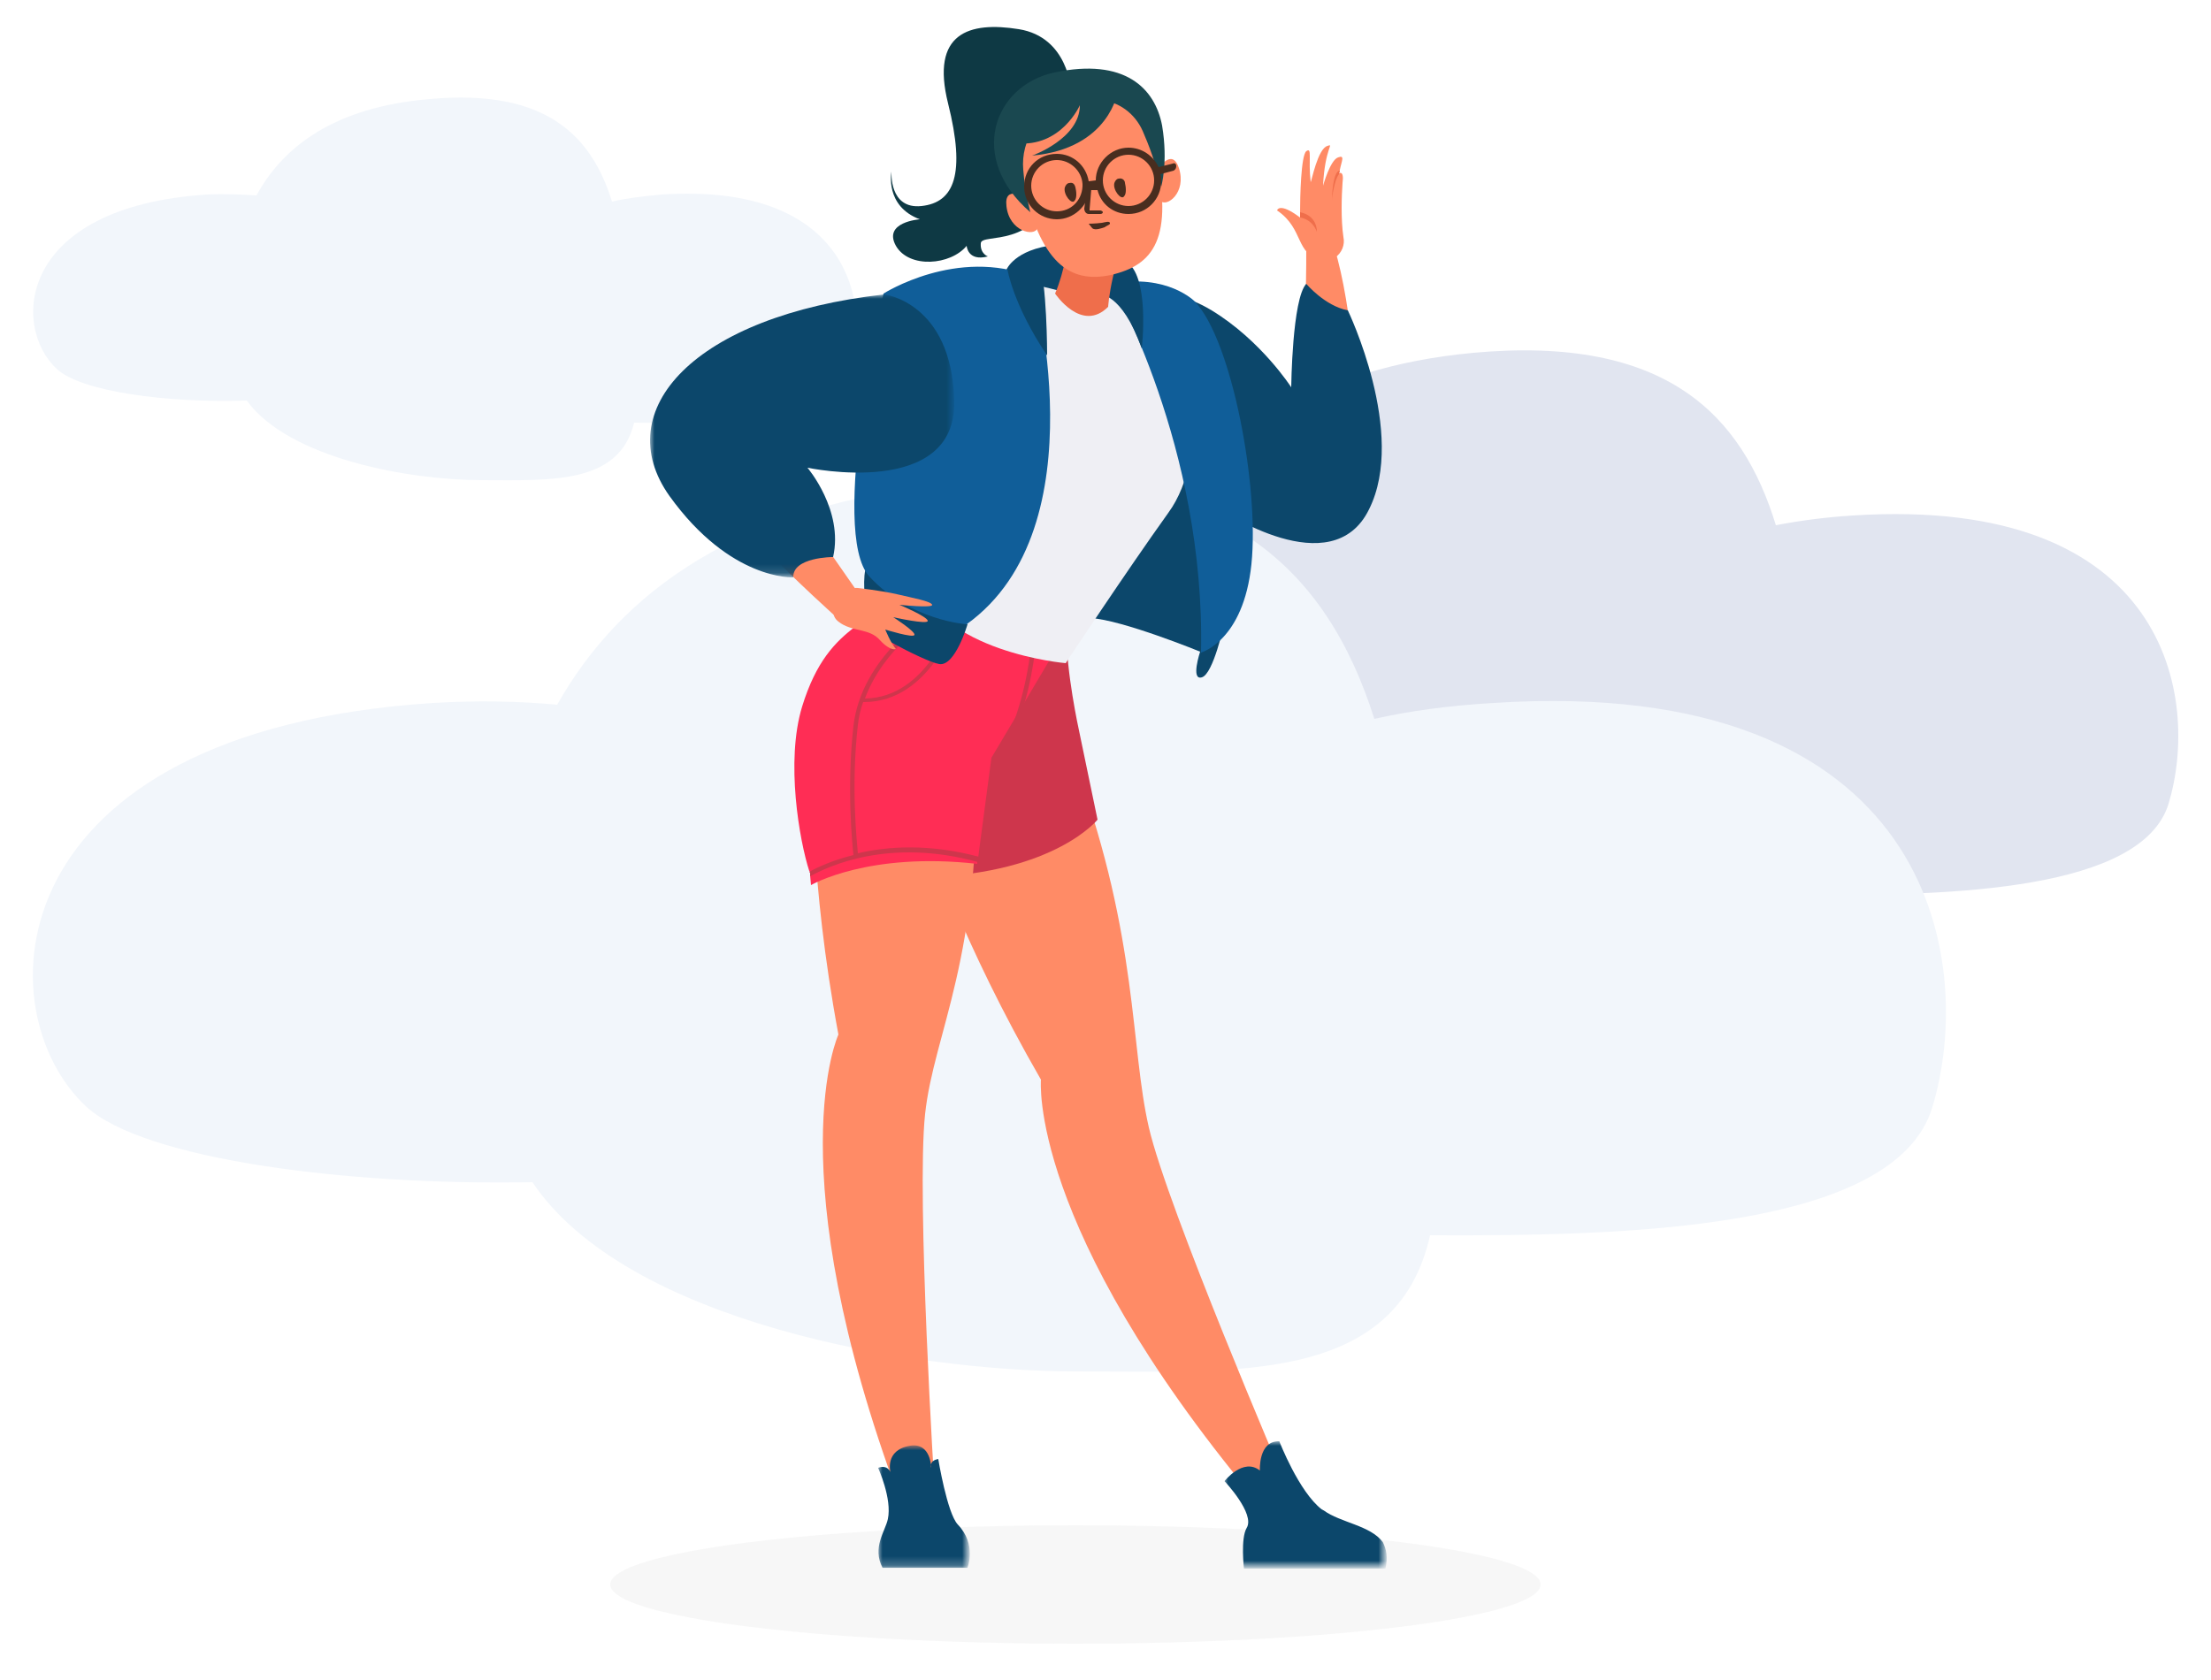<?xml version="1.0" encoding="utf-8"?>
<!-- Generator: Adobe Illustrator 23.0.1, SVG Export Plug-In . SVG Version: 6.00 Build 0)  -->
<svg version="1.1" id="Layer_1" xmlns="http://www.w3.org/2000/svg" xmlns:xlink="http://www.w3.org/1999/xlink" x="0px" y="0px"
	 viewBox="0 0 250 190" style="enable-background:new 0 0 250 190;" xml:space="preserve">
<style type="text/css">
	.st0{fill:#E1E5F0;}
	.st1{fill:#F2F6FB;}
	.st2{opacity:0.218;fill-rule:evenodd;clip-rule:evenodd;fill:#D8D8D8;enable-background:new    ;}
	.st3{fill-rule:evenodd;clip-rule:evenodd;fill:#FF8B66;}
	.st4{fill-rule:evenodd;clip-rule:evenodd;fill:#CE364C;}
	.st5{fill-rule:evenodd;clip-rule:evenodd;fill:#FF2D55;}
	.st6{filter:url(#Adobe_OpacityMaskFilter);}
	.st7{fill-rule:evenodd;clip-rule:evenodd;fill:#FFFFFF;}
	.st8{mask:url(#mask-2_1_);fill-rule:evenodd;clip-rule:evenodd;fill:#0C476B;}
	.st9{filter:url(#Adobe_OpacityMaskFilter_1_);}
	.st10{mask:url(#mask-4_1_);fill-rule:evenodd;clip-rule:evenodd;fill:#0C476B;}
	.st11{fill-rule:evenodd;clip-rule:evenodd;fill:#0C476B;}
	.st12{fill-rule:evenodd;clip-rule:evenodd;fill:#0E3944;}
	.st13{fill-rule:evenodd;clip-rule:evenodd;fill:#EF6E4B;}
	.st14{fill-rule:evenodd;clip-rule:evenodd;fill:#EFEFF4;}
	.st15{fill-rule:evenodd;clip-rule:evenodd;fill:#105E99;}
	.st16{fill-rule:evenodd;clip-rule:evenodd;fill:#1A4850;}
	.st17{filter:url(#Adobe_OpacityMaskFilter_2_);}
	.st18{mask:url(#mask-6_1_);fill-rule:evenodd;clip-rule:evenodd;fill:#0C476B;}
	.st19{fill:#482D1F;}
</style>
<title>Group 10</title>
<desc>Created with Sketch.</desc>
<g id="cine_v2">
	<g id="crear_pop" transform="translate(-60, -111)">
		<g id="Group-10" transform="translate(60, 111)">
			<g id="Group-9">
				<g id="Group" transform="translate(0, 7)">
					<path id="Shadow" class="st0" d="M133.9,51.4c5-9.3,14.6-16.8,32.7-18.5c21.9-2,30.4,7.1,34.2,19.5c2.6-0.5,5.5-0.9,8.7-1.1
						c35.7-2.3,39.3,20.7,35.7,32.6c-3,9.8-24.6,10.4-40.2,10.3c-3,11.6-16.1,10.5-28.6,10.5c-13.3,0-36.2-3.9-44-15
						c-15.2,0.3-31.5-1.9-36.1-6c-8.5-7.7-7.5-30.1,28.3-32.3C127.9,51.1,131,51.1,133.9,51.4z"/>
					<path id="Clouds" class="st1" d="M63,72.7c7.1-12.6,20.5-22.8,45-25c30.1-2.7,42,9.6,47.4,26.6c4-0.9,8.4-1.5,13.5-1.8
						c49.6-3.2,54.6,29.1,49.6,45.7c-4.2,14-35.1,14.6-56.8,14.5c-3.8,17-22.3,15.4-40,15.4c-18.7,0-50.9-5.6-61.5-21.4
						c-21.1,0.4-43.9-2.6-50.4-8.5C-1.9,107.4-0.6,75.7,49,72.5C54.1,72.2,58.7,72.3,63,72.7z M29,15.1c3-5.5,8.8-10,19.6-10.9
						C61.8,3,66.9,8.4,69.2,15.8c1.7-0.4,3.5-0.6,5.6-0.8c21.4-1.4,23.6,12.5,21.4,19.6c-1.8,6-15.1,6.3-24.5,6.2
						c-1.7,7.1-9.7,6.5-17.3,6.5c-8,0-21.7-2.4-26.5-9C19,38.6,9.1,37.3,6.4,34.7c-5.1-4.7-4.5-18.3,17-19.7
						C25.4,14.9,27.3,15,29,15.1z"/>
				</g>
				<g id="Group-7" transform="translate(53, 0)">
					<ellipse id="Oval-Copy" class="st2" cx="68.6" cy="179.2" rx="52.6" ry="6.7"/>
					<g id="Group-101">
						<g id="Group-100">
							<path id="Fill-1" class="st3" d="M52,94.9c0,0,3.7,11.6,12.7,27.2c0,0-1.5,16.5,24,47.2l3.5-1.9c0,0-13.2-30.8-15.3-39.9
								c-2.1-9.1-1.2-21.3-8.1-40.4L52,94.9z"/>
							<path id="Fill-3" class="st4" d="M67.6,71.4c0,0-12.1-4.9-12.1-4.9c-2.1,6.7-7.5,11.6-7.1,22.1c0.2,5.2,3.6,10.6,3.6,10.6
								c14.3-0.5,19.1-6.5,19.1-6.5L69,82.6C69,82.6,67.5,75.8,67.6,71.4L11.8,106"/>
							<path id="Fill-5" class="st3" d="M38.9,87.1c0,0-0.4,12.2,2.9,29.9c0,0-7,15.1,6.9,52.5l4-0.7c0,0-2.1-33.4-1.1-42.8
								c1-9.3,6.4-17.5,5.8-40.8L38.9,87.1z"/>
							<path id="Fill-7" class="st5" d="M67.6,71.4l-4.8,8.1l-1.2,2l-2.5,4.2L57.6,97l-0.1,0.5l0,0.2c-12.3-1.4-18.8,2.4-18.8,2.4
								l-0.1-1.1l0-0.3c0-0.1,0-0.1-0.1-0.2c-1.1-3.4-2.7-12.4-0.8-18.6c3.1-10.1,8.7-9.1,12.9-14.8C50.5,65.2,67.6,71.4,67.6,71.4"
								/>
							<g id="Group-11" transform="translate(29.989, 139.905)">
								<g id="Clip-10">
								</g>
								<defs>
									<filter id="Adobe_OpacityMaskFilter" filterUnits="userSpaceOnUse" x="16.3" y="23.6" width="10.3" height="13.9">
										<feColorMatrix  type="matrix" values="1 0 0 0 0  0 1 0 0 0  0 0 1 0 0  0 0 0 1 0"/>
									</filter>
								</defs>
								<mask maskUnits="userSpaceOnUse" x="16.3" y="23.6" width="10.3" height="13.9" id="mask-2_1_">
									<g class="st6">
										<polygon id="path-1_1_" class="st7" points="16.3,23.6 26.7,23.6 26.7,37.5 16.3,37.5 										"/>
									</g>
								</mask>
								<path id="Fill-9" class="st8" d="M16.3,26.1c0,0,1.6,3.5,1.1,5.8c-0.3,1.4-1.8,3.2-0.6,5.5h9.6c0,0,1.1-2.6-1.1-4.9
									c-1.2-1.3-2.2-7.4-2.2-7.4c-1.1,0.2-0.8,1-0.8,1s0-2.9-2.4-2.5c-2.9,0.5-2.2,3-2.2,3S17.4,25.7,16.3,26.1"/>
							</g>
							<g id="Group-14" transform="translate(64.457, 139.309)">
								<g id="Clip-13">
								</g>
								<defs>
									<filter id="Adobe_OpacityMaskFilter_1_" filterUnits="userSpaceOnUse" x="20.9" y="23.7" width="18.4" height="14.3">
										<feColorMatrix  type="matrix" values="1 0 0 0 0  0 1 0 0 0  0 0 1 0 0  0 0 0 1 0"/>
									</filter>
								</defs>
								<mask maskUnits="userSpaceOnUse" x="20.9" y="23.7" width="18.4" height="14.3" id="mask-4_1_">
									<g class="st9">
										<polygon id="path-3_1_" class="st7" points="20.9,23.7 39.3,23.7 39.3,38.1 20.9,38.1 										"/>
									</g>
								</mask>
								<path id="Fill-12" class="st10" d="M39.2,38.1H23.2c0,0-0.4-3.4,0.3-4.6c1-1.6-2.5-5.3-2.5-5.3s2.1-2.7,4-1.2
									c0,0-0.2-3.4,2.2-3.3c0,0,2.2,5.7,4.8,7.7c0.1,0,0.1,0.1,0.2,0.1c1.9,1.4,5.3,1.7,6.7,3.6C39.3,35.9,39.5,36.8,39.2,38.1"/>
							</g>
							<path id="Fill-15" class="st4" d="M58.3,97.2l-0.1,0.5c-0.2-0.1-0.4-0.1-0.6-0.2c-10.1-2.8-17,0.5-19,1.6l0-0.3
								c0-0.1,0-0.1-0.1-0.2c0.9-0.5,2.6-1.3,5-1.9c-0.1-0.9-0.8-7.5,0-14.6c0.9-7.8,8.5-12.5,8.6-12.6l0.3,0.4
								c-0.1,0-5.5,3.4-7.6,9.1c7.1-0.1,9.9-9,9.9-9.1l0.5,0.1c0,0.1-3,9.4-10.5,9.4h-0.1c-0.3,0.8-0.5,1.7-0.6,2.6
								c-0.8,7-0.1,13.3,0,14.5c3.4-0.8,8.1-1.1,13.7,0.4C57.8,97.1,58,97.1,58.3,97.2"/>
							<path id="Fill-17" class="st4" d="M63.5,73.7c0,0.1-0.7,7-3.9,12.3l0.4,0.3c3.3-5.4,4-12.5,4-12.5L63.5,73.7z"/>
							<path id="Fill-19" class="st11" d="M85.4,70.6c0,0-1.2,5.6-2.5,6c-1.3,0.4-0.2-2.9-0.2-2.9s-8.8-3.6-12.4-3.8
								C66.7,69.7,71.8,62.8,85.4,70.6"/>
							<path id="Fill-21" class="st11" d="M83.9,71.6c0,0-9.3-4.3-15.7-3.9c-6.4,0.3,8.9-21.1,12.8-18.9
								C84.7,51,85.6,68.9,83.9,71.6"/>
							<path id="Fill-23" class="st11" d="M60.8,30.5c0,0,0.9-2.3,5.5-2.8c4.6-0.4,8.7,4.4,7.8,7.2C73.2,37.7,60.8,30.5,60.8,30.5"
								/>
							<path id="Fill-25" class="st12" d="M68.1,10.2c0,0-0.3-6-5.9-6.9c-5.6-0.9-10,0.4-8,8.4s0.7,11.2-3,11.6
								c-3.7,0.4-3.4-3.9-3.4-3.9s-0.8,3.9,3.2,5.4c0,0-4.2,0.3-2.7,3c1.5,2.6,6.2,2.2,8,0c0,0,0.1,1.8,2.4,1.2c0,0-0.9-0.3-0.8-1.5
								c0.1-1.2,6.4,0.8,8.4-6.6c2-7.5-2-8.7-2-8.7L68.1,10.2z"/>
							<path id="Fill-27" class="st3" d="M78.7,33.8c-3.4-0.2-3.5,3.2-1.8,6.5c1.7,3.3,18.3,18.2,20.8,15.4c1-1.1-1.9-6.1-1.9-6.1
								s-4.7-4.1-10.8-11.1C82.3,35.4,80.5,33.9,78.7,33.8"/>
							<path id="Fill-29" class="st3" d="M100,50.3c0.9-4.9-0.4-17.8-2.5-23.4l-2.8,0.7c0,0,0.1,14.3-1.2,18.8
								c-1.3,4.6-0.5,8,2.5,9.3C99,57.1,99.8,51.3,100,50.3"/>
							<path id="Fill-31" class="st3" d="M91.4,23.8c3.1,2.1,2,5,5.1,5.6c0.6,0.1,1.1,0,1.5-0.3c0.7-0.5,1.1-1.4,0.9-2.3
								c-0.3-2-0.2-4.7-0.1-6.1c0.2-1.5-0.4-1.1-0.4-1.1c0-0.1,0.1-0.3,0.1-0.4c0.2-1,0.6-1.7-0.2-1.4c-0.9,0.3-1.7,3.2-1.7,3.2
								c0.2-4.3,1.3-4.8,0.5-4.5c-1.1,0.3-1.8,4-1.9,4.1c-0.3-2.6,0.2-4-0.5-3.5C94.1,17.6,94,22.3,94,24c0,0.4,0,0.6,0,0.6
								C91.6,22.8,91.4,23.8,91.4,23.8"/>
							<path id="Fill-33" class="st13" d="M94,24c0,0.4,0,0.6,0,0.6s1.3,0.1,1.9,1.6C95.9,26.2,96,24.4,94,24"/>
							<path id="Fill-35" class="st13" d="M97.6,22.7c0-0.4,0.3-2.4,0.8-3c0-0.1,0.1-0.3,0.1-0.4C97.7,19.3,97.6,22.3,97.6,22.7"/>
							<path id="Fill-37" class="st11" d="M73.8,33.6c0,0,4.6-1.9,10.2,1.5c5.6,3.4,9,8.7,9,8.7s0.1-10,1.7-11.7c0,0,2.1,2.5,4.7,3
								c0,0,6.7,13.9,2.4,22.5c-4.2,8.6-16.8,0-16.8,0L73.8,33.6z"/>
							<path id="Fill-39" class="st14" d="M50.5,65.2c0,0,3.4-8.9,1.6-13.9c-2.9-8.6-1.3-15.9,1.8-18.1c5-3.5,15.4,0.5,15.4,0.5
								s10.2-1.1,11.2,2c1,3.1,3.5,15.6-1.4,22.3c-4.8,6.7-11.6,17-11.6,17S53.2,73.8,50.5,65.2"/>
							<path id="Fill-41" class="st11" d="M56.4,70.6c0,0-1.4,4.8-3.2,4.5c-1.8-0.3-9.5-4.5-9.5-5.2c0-0.7,1.1-2.2,1.1-2.2
								s-0.4-3.7,0.5-4C46.2,63.4,56.4,70.6,56.4,70.6"/>
							<path id="Fill-43" class="st15" d="M72.7,32.1c0,0,10.6,18.4,10.1,41.7c0,0,4.8-1.3,5.7-10s-2.2-25.3-6.4-29.7
								C82.1,34.1,79,30.9,72.7,32.1"/>
							<path id="Fill-45" class="st15" d="M63.7,31.3c0,0,7.9,28.3-7.4,39.3c0,0-6.4-0.4-11-5.4c-4.6-5,1.6-32,1.6-32
								S55.2,27.9,63.7,31.3"/>
							<path id="Fill-47" class="st11" d="M65.4,40.2c0,0,0-8.5-1-10.8c-1-2.2-3.5,1-3.5,1S61.5,34.4,65.4,40.2"/>
							<path id="Fill-49" class="st11" d="M76.1,39.4c0,0,1-8.4-1.9-9.9c-2.9-1.5-2.9,3.8-2.9,3.8S73.8,33,76.1,39.4"/>
							<path id="Fill-51" class="st13" d="M67.8,22.2c0,0,0.7,5.8-1.5,11c0,0,3,4.5,6,1.5c0,0,0.3-5.3,3.5-11.3
								C78,19.5,67.8,22.2,67.8,22.2"/>
							<path id="Fill-53" class="st3" d="M63.1,22.4c0,0-2.6-1.6-2.3,0.9c0.3,2.9,3.2,3.5,3.5,2.5C64.6,24.7,63.1,22.4,63.1,22.4"/>
							<path id="Fill-55" class="st3" d="M77.9,19.2c0,0,1.6-2.6,2.4-0.2c0.9,2.8-1.4,4.5-2.1,3.7C77.5,22,77.9,19.2,77.9,19.2"/>
							<path id="Fill-57" class="st3" d="M72.6,31.1c-4.7,1-8-1.4-10-10.6c-1.1-4.7,0.7-8.2,5.9-9.3c5.2-1.2,8.1,1.2,9.1,6
								C79.8,27,77.4,30,72.6,31.1"/>
							<path id="Fill-79" class="st16" d="M63.5,24c0,0-0.6-2.2-0.8-4.8c-0.3-3.4,1.8-6.5,5-7.5c1.1-0.3,2.3-0.5,3.7-0.4
								c2.1,0.2,3.9,1.5,4.8,3.5c0.7,1.6,1.5,3.7,2.1,6.3c0,0,0.8-2.7,0.1-6.9c-0.8-4.2-4.2-7.7-12.2-6C59.3,9.7,56.4,17.9,63.5,24"
								/>
							<path id="Fill-81" class="st16" d="M73.4,10.3c0,0-0.9,6.5-9.7,7.3c0,0,5.4-1.9,5.4-5.7c0,0-2.1,4.8-7.2,4.3
								C61.9,16.3,61.4,8.5,73.4,10.3"/>
							<path id="Fill-83" class="st3" d="M46.5,35.4c4.3,1.3,7.2,8.3,6.3,9.1c-0.9,0.8-21.2,4.7-21.2,4.7L44,67l-2.1,3.1
								c0,0-19.3-17.1-19.2-22.9C22.8,41.3,46.5,35.4,46.5,35.4"/>
							<path id="Fill-85" class="st3" d="M44,66.5c0,0,2.7,0.3,4.4,0.7c1.7,0.4,3.9,0.8,4,1.2c0.1,0.4-3.7,0-3.7,0s3.1,1.3,3.2,1.8
								c0.1,0.5-3.9-0.4-3.9-0.4s2.5,1.6,2.4,2c-0.1,0.4-3.3-0.6-3.3-0.6s0.6,1.5,1.2,2.2c0,0-0.6,0.3-1.8-1
								c-1.2-1.4-3.2-0.9-4.7-2.1C40.1,69,42.6,66.3,44,66.5"/>
							<g id="Group-89" transform="translate(8, 26.196)">
								<g id="Clip-88">
								</g>
								<defs>
									<filter id="Adobe_OpacityMaskFilter_2_" filterUnits="userSpaceOnUse" x="12.5" y="7.1" width="34.4" height="32">
										<feColorMatrix  type="matrix" values="1 0 0 0 0  0 1 0 0 0  0 0 1 0 0  0 0 0 1 0"/>
									</filter>
								</defs>
								<mask maskUnits="userSpaceOnUse" x="12.5" y="7.1" width="34.4" height="32" id="mask-6_1_">
									<g class="st17">
										<polygon id="path-5_1_" class="st7" points="12.5,7.1 46.9,7.1 46.9,39 12.5,39 										"/>
									</g>
								</mask>
								<path id="Fill-87" class="st18" d="M39,7.1c0,0,7.6,0.9,7.9,12c0.3,11.2-16.6,7.6-16.6,7.6s4.1,4.8,2.9,10.1
									c0,0-4.6,0-4.5,2.3c0,0-7.1,0.4-14-9.2C7.8,20.2,17.5,9.5,39,7.1"/>
							</g>
						</g>
					</g>
				</g>
			</g>
			<g id="Group-8" transform="translate(98, 11.5)">
				<path id="Face" class="st19" d="M23.6,9.7c0.1,0.4,0.2,1.2-0.1,1.5c-0.3,0.5-1.3-0.7-1.1-1.5c0.1-0.3,0.3-0.5,0.5-0.5
					C23.3,9.1,23.5,9.3,23.6,9.7z M29.2,9.2c0.1,0.4,0.2,1.2-0.1,1.5c-0.3,0.5-1.3-0.7-1.1-1.5c0.1-0.3,0.3-0.5,0.5-0.5
					C28.9,8.6,29.2,8.9,29.2,9.2z M24.9,9.7c0-0.1,0.1-0.2,0.3-0.2s0.2,0.1,0.2,0.3l-0.2,2.4c0,0,0,0.1,0,0.1c0.2,0,0.3,0,0.7,0
					c0.2,0,0.4,0,0.5,0c0.1,0,0.3,0.1,0.3,0.2s-0.1,0.2-0.3,0.2c-0.2,0-0.3,0-0.5,0c-0.5,0-0.6,0-0.8,0c-0.3,0-0.5-0.3-0.5-0.6
					L24.9,9.7z M26.9,14.2c-0.3,0.1-1.1,0.4-1.4,0.1c-0.1-0.1-0.4-0.5-0.4-0.5s0.7,0,1.5-0.1c0.5-0.1,0.8-0.2,0.9,0c0,0,0,0.1,0,0.1
					C27.5,13.9,27,14.1,26.9,14.2z"/>
				<path id="Glasses" class="st19" d="M33,7.4l1.6-0.4C34.8,6.9,35,7,35,7.3c0,0.2-0.1,0.4-0.3,0.5l-1.5,0.4
					c0.1,0.3,0.1,0.5,0.1,0.8c0,2-1.6,3.7-3.7,3.7c-1.7,0-3.1-1.1-3.5-2.7L25.2,10c-0.2,1.8-1.8,3.3-3.7,3.3c-2,0-3.7-1.6-3.7-3.7
					s1.6-3.7,3.7-3.7c1.8,0,3.3,1.3,3.6,3.1l0.8-0.1c0-2,1.7-3.7,3.7-3.7C31.1,5.2,32.4,6.1,33,7.4z M24.4,9.3
					c-0.1-1.5-1.4-2.7-2.9-2.7c-1.6,0-2.9,1.3-2.9,2.9s1.3,2.9,2.9,2.9c1.6,0,2.8-1.2,2.9-2.8c0,0,0-0.1,0-0.1
					C24.4,9.5,24.4,9.4,24.4,9.3z M29.6,11.8c1.6,0,2.9-1.3,2.9-2.9S31.2,6,29.6,6c-1.6,0-2.9,1.3-2.9,2.9S28,11.8,29.6,11.8z"/>
			</g>
		</g>
	</g>
</g>
</svg>
